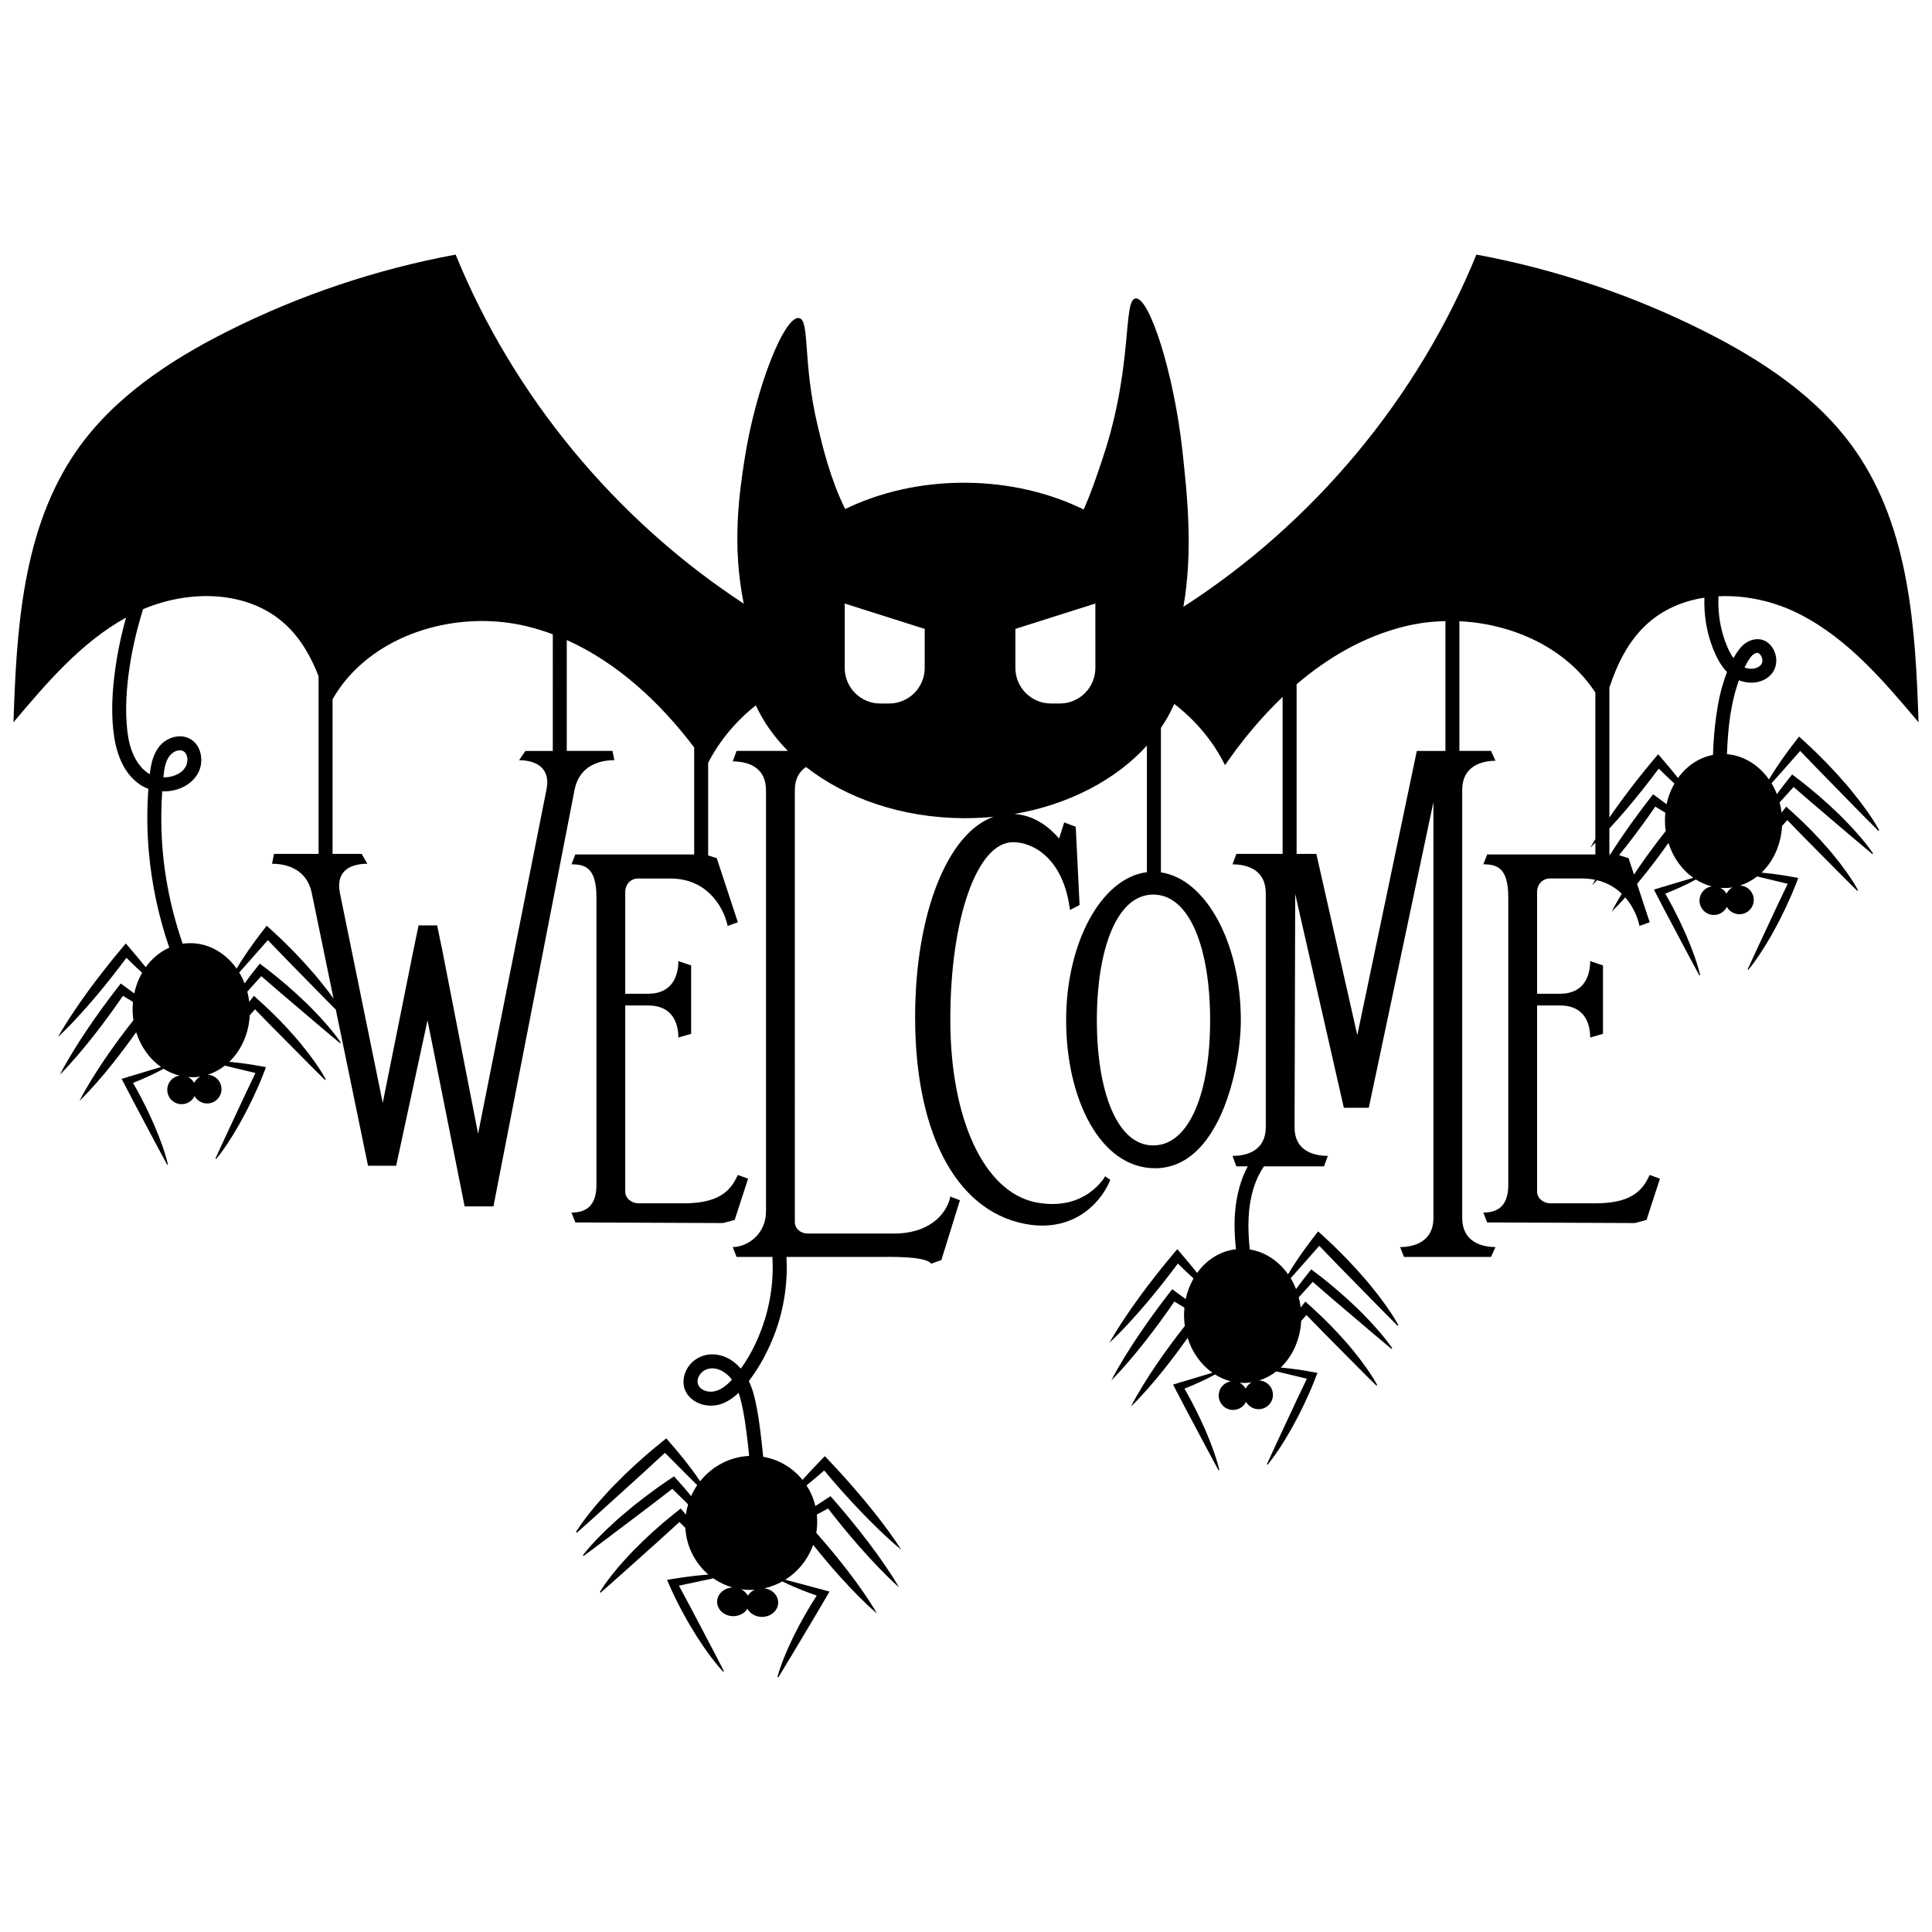 <?xml version="1.0" encoding="utf-8"?>
<!-- Generator: Adobe Illustrator 24.1.2, SVG Export Plug-In . SVG Version: 6.00 Build 0)  -->
<svg version="1.1" id="Layer_1" xmlns="http://www.w3.org/2000/svg" xmlns:xlink="http://www.w3.org/1999/xlink" x="0px" y="0px"
	 viewBox="0 0 714 714" style="enable-background:new 0 0 714 714;" xml:space="preserve">
<style type="text/css">
	.st0{fill:#B92327;}
	.st1{fill:#9E1C20;}
	.st2{fill:#6A943E;}
	.st3{fill:#07351E;}
	.st4{fill:#F58B89;}
	.st5{fill:#FFFFFF;}
	.st6{fill:#F37376;}
	.st7{fill:#070707;}
	.st8{fill:#EC277D;}
	.st9{fill:#F080AF;}
	.st10{fill:#B71F60;}
	.st11{fill:#ED4891;}
	.st12{fill:#F5A0C5;}
	.st13{fill:#010101;}
	.st14{fill:#231F20;}
	.st15{fill:#F6F190;}
	.st16{fill:#FBB03A;}
	.st17{fill:#FBB040;}
	.st18{fill:#F15A26;}
</style>
<path d="M690.223,300.064c-0.505-0.722-1.035-1.419-1.55-2.13
	c-0.525-0.701-1.026-1.426-1.571-2.109l-1.63-2.052l-1.636-2.046l-1.685-1.999
	c-2.275-2.638-4.623-5.204-7.036-7.707c-2.431-2.486-4.902-4.933-7.475-7.281
	l-2.774-2.532l-2.042,2.656c-1.082,1.407-2.162,2.817-3.181,4.279
	c-1.031,1.454-2.088,2.882-3.047,4.398l-1.471,2.245l-1.375,2.273
	c-3.748-5.307-9.318-8.831-15.52-9.348c0.019-0.541,0.03-1.083,0.056-1.624
	c0.405-8.653,1.38-17.509,4.371-25.695c3.723,1.506,8.28,1.198,11.334-1.582
	c3.232-2.941,3.155-7.933,0.473-11.203c-3.147-3.837-8.396-2.676-11.283,0.824
	c-0.961,1.165-1.799,2.449-2.554,3.792c-0.968-1.353-1.727-2.881-2.335-4.315
	c-2.48-5.852-3.519-12.232-3.199-18.549c10.107-0.495,20.641,1.904,29.687,6.458
	c17.91,9.018,31.33,24.772,44.242,40.114
	c-1.109-34.7-3.374-71.447-23.082-100.028
	c-13.66-19.812-34.437-33.605-55.934-44.422
	c-26.599-13.386-55.106-22.976-84.387-28.39
	c-21.667,53.077-60.094,99.127-108.276,130.162
	c3.626-20.69,1.412-41.219-0.329-57.328c-3.165-29.27-12.38-57.569-17.43-56.625
	c-4.613,0.862-0.847,25.207-11.873,58.453c-2.132,6.427-4.366,13.135-7.23,19.525
	c-12.619-6.166-27.599-9.792-43.698-9.877c-16.375-0.087-31.632,3.501-44.45,9.725
	c-5.523-11.237-8.316-23.022-10.17-30.842
	c-5.565-23.485-2.846-38.645-6.727-39.708
	c-5.329-1.46-16.209,25.535-20.321,52.458
	c-1.788,11.703-4.746,31.127-0.252,53.05
	c-47.34-31.016-85.081-76.579-106.478-128.994
	c-29.281,5.414-57.788,15.004-84.387,28.39
	c-21.497,10.818-42.273,24.611-55.934,44.422
	c-19.708,28.582-21.973,65.329-23.082,100.028c12.267-14.576,25.002-29.512,41.602-38.703
	c-1.404,5.008-2.567,10.081-3.411,15.225c-1.421,8.662-2.261,17.718-1.305,26.479
	c0.821,7.52,3.305,15.586,9.895,20.036c0.945,0.638,1.982,1.153,3.077,1.547
	c-0.585,7.755-0.524,15.557,0.163,23.303c1.07,12.072,3.611,23.971,7.56,35.399
	c-3.446,1.529-6.434,4.044-8.72,7.229c-1.966-2.479-3.997-4.898-6.06-7.286
	l-1.287-1.489l-1.348,1.6c-4.361,5.177-8.542,10.494-12.54,15.956
	c-1.989,2.739-3.946,5.502-5.808,8.341c-1.888,2.818-3.696,5.699-5.369,8.686
	c2.507-2.331,4.88-4.768,7.171-7.269c2.318-2.48,4.541-5.035,6.733-7.614
	c3.945-4.681,7.733-9.486,11.382-14.399c1.902,1.87,3.823,3.723,5.804,5.518
	c-1.33,2.307-2.323,4.885-2.908,7.641c-1.232-0.926-2.47-1.842-3.718-2.745
	l-1.262-0.915l-1.026,1.318c-3.976,5.108-7.774,10.345-11.398,15.709
	c-1.807,2.685-3.564,5.406-5.26,8.172c-1.686,2.774-3.327,5.58-4.816,8.496
	c2.314-2.317,4.479-4.741,6.597-7.201c2.109-2.465,4.157-4.975,6.154-7.523
	c3.669-4.696,7.183-9.505,10.554-14.418c1.227,0.756,2.46,1.503,3.702,2.238
	c-0.133,1.414-0.168,2.861-0.082,4.332c0.048,0.825,0.133,1.637,0.249,2.437
	c-3.617,4.579-7.078,9.271-10.373,14.088c-1.72,2.529-3.393,5.09-5.001,7.701
	c-1.601,2.616-3.153,5.268-4.558,8.03c2.228-2.153,4.307-4.416,6.337-6.716
	c2.022-2.303,3.981-4.656,5.891-7.044c3.021-3.792,5.925-7.671,8.724-11.628
	c1.716,5.403,4.998,9.923,9.182,12.88c-1.898,0.556-3.797,1.112-5.689,1.692
	l-6.046,1.83l-0.11-0.184l-0.103,0.247l-2.274,0.688l-0.325,0.098l0.158,0.304
	l1.104,2.121l-0.093,0.225l0.176-0.066l2.917,5.602l4.167,7.849l4.166,7.849
	c1.382,2.62,2.81,5.216,4.213,7.825l0.282-0.147
	c-0.347-1.492-0.772-2.941-1.228-4.375l-0.707-2.138l-0.77-2.106
	c-0.499-1.411-1.071-2.783-1.64-4.158c-0.287-0.685-0.556-1.381-0.859-2.058
	l-0.922-2.025c-1.2-2.716-2.525-5.366-3.89-7.996
	c-0.934-1.751-1.882-3.495-2.873-5.216c0.379-0.151,0.759-0.296,1.134-0.458
	c1.379-0.57,2.763-1.127,4.119-1.771l2.043-0.939l2.021-1.011
	c0.662-0.339,1.321-0.688,1.976-1.051c1.835,1.158,3.822,2.022,5.912,2.543
	c-0.419,0.061-0.838,0.168-1.248,0.335c-2.714,1.108-4.015,4.207-2.907,6.921
	c1.108,2.714,4.207,4.015,6.921,2.907c1.271-0.519,2.226-1.476,2.775-2.623
	c1.28,2.331,4.132,3.384,6.654,2.353c2.714-1.108,4.015-4.206,2.907-6.921
	c-0.811-1.984-2.686-3.209-4.697-3.293c2.305-0.729,4.444-1.876,6.351-3.373
	c1.014,0.249,2.029,0.501,3.046,0.742l8.234,1.973l-3.646,7.648l-3.731,7.988
	l-3.73,7.988c-1.251,2.659-2.455,5.341-3.684,8.01l0.284,0.134
	c0.973-1.166,1.867-2.369,2.729-3.586l1.272-1.837l1.206-1.867
	c0.82-1.238,1.564-2.511,2.313-3.782c0.371-0.637,0.763-1.265,1.117-1.911
	l1.054-1.939c1.435-2.573,2.741-5.206,4.009-7.856
	c1.239-2.665,2.451-5.342,3.521-8.086l1.192-3.059l-2.92-0.524
	c-1.448-0.259-2.896-0.519-4.362-0.7c-1.461-0.203-2.92-0.418-4.399-0.545
	l-1.899-0.188c4.376-4.192,7.216-10.352,7.568-17.237l1.946-2.179l6.229,6.392
	l6.532,6.589l6.532,6.588c2.171,2.203,4.385,4.363,6.576,6.546l0.265-0.26
	c-0.763-1.419-1.599-2.764-2.464-4.082l-1.319-1.956
	c-0.448-0.644-0.92-1.265-1.378-1.899c-0.467-0.625-0.912-1.272-1.397-1.88
	l-1.453-1.825l-1.457-1.82l-1.503-1.776c-4.06-4.683-8.384-9.106-12.984-13.257
	l-2.595-2.342l-1.708,2.215c-0.159-1.293-0.403-2.553-0.726-3.772l5.171-5.713
	l7.057,6.1l7.346,6.247l7.346,6.247c2.443,2.09,4.924,4.135,7.385,6.203
	l0.236-0.276c-0.934-1.379-1.936-2.681-2.96-3.955l-1.557-1.888
	c-0.525-0.623-1.074-1.217-1.609-1.827c-0.543-0.602-1.068-1.223-1.626-1.809
	l-1.676-1.748l-1.679-1.746l-1.721-1.697c-2.317-2.236-4.691-4.406-7.124-6.506
	c-2.445-2.086-4.919-4.14-7.485-6.086l-2.488-1.887l-1.714,2.161
	c-1.036,1.306-2.07,2.613-3.047,3.973c-0.282,0.389-0.567,0.774-0.852,1.161
	c-0.56-1.416-1.227-2.763-1.995-4.023c1.277-1.421,2.551-2.845,3.81-4.281
	l6.78-7.683l6.975,7.233l7.302,7.449l7.302,7.448
	c1.171,1.201,2.354,2.392,3.539,3.579l11.893,57.669h10.406l11.587-53.757
	l13.717,68.791h10.641l30.034-154.209c1.892-8.883,9.459-10.706,14.662-10.706
	l-0.709-3.416h-16.883v-40.982c18.693,8.378,34.494,23.056,47.086,39.689v39.56
	c-11.601,0-43.924,0-43.924,0l-1.418,3.644c5.203,0,9.223,1.367,9.223,12.301v106.146
	c0,7.972-4.021,10.25-9.223,10.25l1.418,3.645l54.629,0.227l4.257-1.139
	l4.966-15.261l-3.783-1.367c-2.129,4.328-5.203,10.478-19.865,10.478h-16.791
	c-2.601,0-4.966-1.822-4.966-4.327v-68.79h8.513c8.987,0,11.116,6.606,11.116,11.845
	l4.729-1.367v-25.284l-4.729-1.595c0,5.24-2.129,12.073-11.116,12.073h-8.513v-37.584
	c0-2.962,2.129-5.012,4.73-5.012h12.298
	c14.662,0.228,19.864,12.529,20.81,17.54l3.784-1.367l-7.805-23.689
	l-3.172-1.018v-34.216c4.248-8.262,10.337-15.468,17.608-21.23
	c2.811,6.098,6.845,11.763,11.871,16.831h-18.978l-1.419,3.872
	c5.203,0,12.298,1.822,12.298,10.706v155.575c0,8.656-7.095,13.211-12.298,13.211
	l1.419,3.644h13.248c0.434,7.589-0.437,15.192-2.623,22.497
	c-1.958,6.542-4.967,13.149-9.057,18.785c-1.047-1.217-2.242-2.315-3.655-3.21
	c-4.301-2.724-9.787-2.921-13.807,0.389c-3.519,2.897-5.082,8.329-2.309,12.26
	c2.657,3.769,7.878,5.075,12.187,3.72c2.62-0.825,4.823-2.358,6.756-4.22
	c0.248,0.717,0.475,1.439,0.667,2.167c1.415,5.389,2.109,11.04,2.752,16.566
	c0.178,1.528,0.337,3.058,0.481,4.589c-7.238,0.338-13.767,3.899-18.118,9.366
	l-1.546-2.274l-1.654-2.245c-1.079-1.516-2.268-2.945-3.427-4.399
	c-1.147-1.463-2.361-2.873-3.578-4.282l-2.296-2.657l-3.124,2.532
	c-2.897,2.346-5.68,4.791-8.418,7.276c-2.717,2.502-5.362,5.067-7.923,7.704
	l-1.897,1.998l-1.842,2.046l-1.836,2.05c-0.614,0.682-1.177,1.407-1.769,2.109
	c-0.581,0.711-1.178,1.407-1.746,2.128l-1.675,2.19
	c-1.099,1.476-2.164,2.98-3.14,4.562l0.32,0.277
	c2.755-2.47,5.539-4.914,8.271-7.403l8.219-7.448l8.218-7.448l7.851-7.234
	l7.631,7.682c1.417,1.437,2.851,2.861,4.288,4.281
	c-0.864,1.261-1.615,2.607-2.245,4.023c-0.32-0.387-0.641-0.773-0.959-1.162
	c-1.099-1.36-2.264-2.667-3.43-3.973l-1.928-2.16l-2.801,1.887
	c-2.888,1.945-5.672,3.998-8.425,6.085c-2.739,2.101-5.41,4.27-8.019,6.506
	l-1.937,1.697l-1.89,1.746l-1.886,1.749c-0.627,0.584-1.218,1.206-1.829,1.808
	c-0.603,0.61-1.221,1.204-1.811,1.827l-1.753,1.888
	c-1.153,1.274-2.28,2.576-3.331,3.955l0.266,0.276
	c2.769-2.068,5.561-4.113,8.312-6.202l8.268-6.248l8.268-6.247l7.943-6.1
	l5.82,5.713c-0.364,1.22-0.638,2.479-0.817,3.772l-1.923-2.215l-2.92,2.342
	c-5.178,4.151-10.044,8.575-14.614,13.258l-1.691,1.775l-1.64,1.82l-1.634,1.826
	c-0.546,0.607-1.046,1.254-1.572,1.88c-0.516,0.633-1.047,1.254-1.55,1.898
	l-1.484,1.956c-0.973,1.318-1.915,2.664-2.773,4.082l0.298,0.26
	c2.466-2.182,4.958-4.344,7.402-6.546l7.352-6.588l7.353-6.589l7.009-6.392
	l2.19,2.18c0.397,6.884,3.592,13.044,8.518,17.236l-2.137,0.188
	c-1.665,0.127-3.306,0.342-4.951,0.545c-1.651,0.181-3.281,0.44-4.91,0.7
	l-3.286,0.524l1.342,3.059c1.204,2.745,2.568,5.422,3.962,8.086
	c1.428,2.651,2.898,5.284,4.513,7.856l1.186,1.94
	c0.399,0.645,0.839,1.273,1.257,1.91c0.843,1.271,1.68,2.545,2.603,3.782
	l1.358,1.867l1.431,1.837c0.97,1.218,1.976,2.421,3.072,3.586l0.319-0.134
	c-1.384-2.669-2.739-5.35-4.146-8.009l-4.199-7.989l-4.199-7.987l-4.103-7.647
	l9.267-1.974c1.145-0.24,2.286-0.493,3.428-0.742
	c2.145,1.497,4.553,2.645,7.147,3.373c-2.263,0.085-4.374,1.308-5.286,3.293
	c-1.248,2.714,0.218,5.813,3.272,6.922c2.838,1.031,6.047-0.023,7.489-2.354
	c0.618,1.148,1.694,2.105,3.124,2.624c3.055,1.108,6.542-0.193,7.79-2.907
	c1.248-2.714-0.217-5.813-3.272-6.922c-0.461-0.168-0.933-0.275-1.405-0.335
	c2.352-0.521,4.589-1.385,6.654-2.542c0.737,0.362,1.479,0.711,2.224,1.05
	l2.275,1.011l2.3,0.939c1.526,0.645,3.084,1.2,4.636,1.772
	c0.422,0.161,0.85,0.306,1.276,0.457c-1.115,1.721-2.183,3.464-3.233,5.216
	c-1.536,2.63-3.027,5.279-4.378,7.996l-1.038,2.025
	c-0.341,0.677-0.642,1.373-0.966,2.059c-0.64,1.374-1.285,2.746-1.846,4.157
	l-0.868,2.106l-0.795,2.138c-0.514,1.433-0.992,2.884-1.382,4.375l0.316,0.147
	c1.579-2.608,3.187-5.205,4.742-7.825l4.69-7.849l4.689-7.849l3.283-5.602
	l0.199,0.067l-0.105-0.225l1.244-2.122l0.178-0.303l-0.366-0.099l-2.56-0.687
	l-0.116-0.248l-0.124,0.184l-6.805-1.83c-2.129-0.578-4.266-1.136-6.403-1.692
	c4.708-2.958,8.403-7.477,10.334-12.88c3.149,3.957,6.418,7.836,9.818,11.628
	c2.151,2.386,4.355,4.739,6.631,7.044c2.284,2.299,4.625,4.562,7.132,6.716
	c-1.58-2.762-3.327-5.414-5.129-8.031c-1.811-2.61-3.694-5.172-5.63-7.701
	c-3.708-4.816-7.604-9.51-11.675-14.089c0.131-0.799,0.226-1.612,0.281-2.437
	c0.097-1.472,0.058-2.918-0.092-4.332c1.398-0.734,2.785-1.482,4.166-2.237
	c3.794,4.912,7.749,9.721,11.879,14.417c2.248,2.547,4.553,5.057,6.927,7.523
	c2.384,2.459,4.82,4.884,7.425,7.2c-1.677-2.915-3.523-5.722-5.421-8.495
	c-1.908-2.767-3.885-5.488-5.92-8.173c-4.079-5.364-8.353-10.601-12.828-15.709
	l-1.154-1.317l-1.421,0.914c-1.404,0.902-2.797,1.819-4.184,2.745
	c-0.657-2.757-1.776-5.334-3.272-7.641c2.229-1.796,4.391-3.648,6.531-5.517
	c4.107,4.914,8.37,9.718,12.811,14.399c2.466,2.579,4.968,5.133,7.578,7.613
	c2.58,2.5,5.249,4.938,8.072,7.269c-1.883-2.987-3.918-5.868-6.043-8.686
	c-2.096-2.839-4.298-5.602-6.536-8.341c-4.5-5.461-9.206-10.779-14.113-15.955
	l-1.517-1.6l-1.449,1.489c-2.322,2.387-4.607,4.806-6.821,7.285
	c-3.566-4.415-8.649-7.536-14.519-8.538c-0.158-1.718-0.333-3.435-0.534-5.15
	c-0.684-5.824-1.392-11.78-2.852-17.471c-0.473-1.847-1.107-3.661-1.922-5.372
	c0.382-0.507,0.755-1.015,1.12-1.524c3.084-4.295,5.58-8.951,7.603-13.83
	c3.979-9.595,5.775-20.127,5.175-30.504h35.025c1.419,0,16.791-0.455,18.446,2.506
	l3.784-1.367l6.858-22.095l-3.547-1.367c-0.946,5.012-6.149,13.439-20.339,13.667
	h-32.398c-2.601,0-4.73-1.822-4.73-4.327V292.109c0-4.412,1.751-7.08,4.152-8.65
	c14.764,11.556,35.376,18.795,58.233,18.917c3.749,0.02,7.435-0.163,11.051-0.515
	c-16.9,5.917-28.976,35.622-28.976,74.071c0,44.417,16.318,73.345,43.042,76.762
	c17.263,2.05,26.25-9.566,29.087-16.628l-1.892-1.367
	c0,0-7.331,13.439-26.014,9.567c-18.919-4.1-31.216-30.978-31.216-67.423
	c0-37.585,9.933-65.601,23.175-65.601c7.569,0,18.683,6.149,21.048,25.056
	l3.547-1.822l-1.419-28.929l-4.257-1.594l-1.892,5.922
	c-3.338-3.858-8.772-8.519-16.496-9.056c20.221-3.501,37.572-12.702,48.955-25.278
	v46.791c-16.663,2.022-29.859,25.768-29.859,54.739
	c0,28.929,12.534,54.668,32.872,54.668c23.885,0,31.69-37.357,31.69-54.668
	c0-28.665-12.919-52.219-29.535-54.671v-53.388
	c1.936-2.832,3.594-5.793,4.941-8.863c7.831,6.045,14.362,13.738,18.754,22.625
	c6.204-9.004,13.314-17.617,21.28-25.209v58.005h-17.095l-1.419,3.872
	c5.203,0,12.298,1.823,12.298,10.706v86.329c0,8.884-7.095,10.706-12.298,10.706
	l1.419,3.872h4.21c-2.567,4.759-3.959,10.115-4.554,15.566
	c-0.549,5.03-0.326,10.05,0.181,15.053c-5.821,0.664-10.877,3.944-14.332,8.757
	c-1.966-2.478-3.997-4.897-6.06-7.284l-1.287-1.49l-1.348,1.601
	c-4.36,5.176-8.541,10.494-12.539,15.955c-1.989,2.739-3.946,5.502-5.808,8.341
	c-1.888,2.817-3.696,5.698-5.369,8.686c2.507-2.332,4.88-4.768,7.171-7.269
	c2.318-2.48,4.541-5.034,6.733-7.614c3.945-4.681,7.733-9.484,11.382-14.398
	c1.902,1.869,3.823,3.721,5.803,5.517c-1.329,2.308-2.323,4.885-2.907,7.641
	c-1.232-0.927-2.47-1.843-3.718-2.746l-1.262-0.913l-1.026,1.317
	c-3.976,5.108-7.774,10.345-11.398,15.708c-1.807,2.685-3.564,5.407-5.26,8.174
	c-1.686,2.773-3.327,5.58-4.816,8.495c2.314-2.317,4.479-4.742,6.597-7.201
	c2.109-2.465,4.157-4.975,6.154-7.522c3.669-4.697,7.184-9.506,10.554-14.419
	c1.227,0.756,2.46,1.504,3.702,2.238c-0.134,1.414-0.168,2.861-0.082,4.332
	c0.048,0.825,0.133,1.637,0.249,2.437c-3.617,4.579-7.079,9.272-10.373,14.088
	c-1.72,2.528-3.393,5.091-5.002,7.701c-1.601,2.616-3.153,5.268-4.557,8.03
	c2.227-2.153,4.307-4.415,6.337-6.715c2.022-2.305,3.98-4.657,5.891-7.044
	c3.021-3.793,5.925-7.672,8.724-11.629c1.715,5.402,4.998,9.923,9.182,12.88
	c-1.899,0.556-3.797,1.112-5.689,1.692l-6.046,1.829l-0.11-0.183l-0.103,0.247
	l-2.274,0.688l-0.326,0.099l0.158,0.303l1.104,2.122l-0.094,0.224l0.177-0.066
	l2.917,5.601l4.167,7.85l4.166,7.849c1.382,2.62,2.81,5.216,4.213,7.825
	l0.282-0.148c-0.347-1.49-0.772-2.94-1.228-4.374l-0.707-2.139l-0.77-2.105
	c-0.499-1.411-1.072-2.783-1.64-4.158c-0.287-0.685-0.556-1.381-0.858-2.058
	l-0.922-2.026c-1.2-2.715-2.525-5.365-3.889-7.995
	c-0.934-1.751-1.882-3.495-2.873-5.216c0.379-0.151,0.759-0.296,1.134-0.457
	c1.379-0.571,2.763-1.127,4.119-1.772l2.043-0.94l2.021-1.01
	c0.662-0.339,1.321-0.687,1.976-1.051c1.834,1.158,3.822,2.022,5.912,2.543
	c-0.419,0.061-0.838,0.168-1.248,0.335c-2.714,1.108-4.015,4.207-2.907,6.922
	c1.108,2.713,4.207,4.016,6.921,2.907c1.27-0.52,2.226-1.478,2.775-2.625
	c1.281,2.331,4.133,3.384,6.655,2.354c2.714-1.108,4.015-4.207,2.907-6.922
	c-0.811-1.984-2.686-3.209-4.697-3.293c2.305-0.729,4.444-1.877,6.35-3.374
	c1.015,0.25,2.029,0.503,3.046,0.743l8.234,1.974l-3.646,7.647l-3.731,7.988
	l-3.73,7.987c-1.251,2.659-2.455,5.341-3.684,8.01l0.284,0.134
	c0.973-1.166,1.867-2.368,2.729-3.586l1.272-1.837l1.206-1.867
	c0.82-1.239,1.564-2.511,2.313-3.782c0.371-0.638,0.763-1.266,1.117-1.91
	l1.054-1.94c1.435-2.572,2.741-5.206,4.009-7.856
	c1.239-2.665,2.451-5.342,3.521-8.086l1.192-3.059l-2.92-0.524
	c-1.448-0.259-2.896-0.52-4.362-0.7c-1.462-0.203-2.92-0.418-4.399-0.545
	l-1.899-0.188c4.376-4.192,7.215-10.352,7.568-17.237l1.946-2.179l6.228,6.392
	l6.533,6.588l6.532,6.589c2.171,2.203,4.385,4.363,6.576,6.546l0.265-0.26
	c-0.763-1.418-1.599-2.764-2.464-4.083l-1.319-1.955
	c-0.448-0.645-0.92-1.265-1.378-1.899c-0.467-0.625-0.911-1.272-1.397-1.88
	l-1.453-1.825l-1.457-1.82l-1.503-1.776c-4.06-4.682-8.383-9.106-12.984-13.258
	l-2.595-2.341l-1.709,2.215c-0.158-1.293-0.402-2.553-0.726-3.772l5.171-5.713
	l7.057,6.099l7.346,6.248l7.346,6.248c2.443,2.087,4.924,4.133,7.385,6.202
	l0.236-0.276c-0.934-1.38-1.936-2.681-2.96-3.955l-1.558-1.888
	c-0.524-0.623-1.074-1.217-1.609-1.827c-0.543-0.602-1.068-1.223-1.625-1.808
	l-1.676-1.75l-1.679-1.745l-1.721-1.697c-2.317-2.236-4.691-4.405-7.124-6.506
	c-2.446-2.086-4.919-4.14-7.485-6.086l-2.488-1.886l-1.714,2.16
	c-1.036,1.306-2.07,2.613-3.047,3.973c-0.282,0.389-0.567,0.775-0.852,1.161
	c-0.56-1.415-1.227-2.762-1.995-4.023c1.277-1.42,2.551-2.844,3.81-4.281
	l6.78-7.682l6.975,7.233l7.302,7.448l7.302,7.449
	c2.427,2.489,4.901,4.933,7.349,7.403l0.285-0.277
	c-0.867-1.583-1.814-3.087-2.79-4.562l-1.488-2.19
	c-0.505-0.722-1.035-1.418-1.551-2.128c-0.525-0.702-1.027-1.426-1.572-2.109
	l-1.632-2.051l-1.637-2.045l-1.686-1.999c-2.275-2.637-4.625-5.201-7.04-7.703
	c-2.432-2.485-4.905-4.93-7.479-7.277l-2.775-2.531l-2.04,2.657
	c-1.082,1.408-2.161,2.819-3.179,4.281c-1.03,1.454-2.086,2.884-3.045,4.399
	l-1.47,2.246l-1.374,2.274c-3.473-4.912-8.507-8.292-14.157-9.175
	c-0.784-7.745-0.876-15.455,1.53-23.038c0.87-2.74,2.113-5.34,3.743-7.685
	h22.166l1.419-3.872c-5.203,0-12.298-1.822-12.298-10.478l0.237-86.329l17.973,79.04
	h9.223l23.885-112.98v153.753c0,8.656-7.094,10.706-12.297,10.706l1.418,3.644
	h32.163l1.655-3.644c-5.204,0-12.298-2.05-12.298-10.706v-158.308
	c0-8.656,7.094-10.706,12.298-10.706l-1.655-3.644h-11.687v-47.93
	c20.004,0.947,39.656,10.05,50.253,26.373v54.146
	c-0.639,1.057-1.281,2.111-1.888,3.193c0.646-0.6,1.26-1.224,1.888-1.837
	v4.322c-13.662,0-39.989,0-39.989,0l-1.418,3.644c5.203,0,9.223,1.367,9.223,12.301
	v106.146c0,7.972-4.021,10.25-9.223,10.25l1.418,3.645l54.629,0.227l4.257-1.139
	l4.966-15.261l-3.783-1.367c-2.129,4.328-5.203,10.478-19.865,10.478h-16.791
	c-2.601,0-4.966-1.822-4.966-4.327v-68.79h8.513
	c8.987,0,11.116,6.606,11.116,11.845l4.729-1.367v-25.284l-4.729-1.595
	c0,5.24-2.129,12.073-11.116,12.073h-8.513v-37.584
	c0-2.962,2.129-5.012,4.73-5.012h12.298c1.593,0.025,3.068,0.199,4.443,0.485
	c-0.373,0.687-0.763,1.364-1.121,2.062c0.625-0.625,1.215-1.274,1.82-1.912
	c3.845,0.929,6.836,2.79,9.13,5.001c-1.296,2.156-2.56,4.336-3.712,6.6
	c1.747-1.688,3.391-3.452,5.004-5.24c3.24,3.726,4.774,8.043,5.245,10.544
	l3.784-1.367l-4.672-14.179c0.971-1.161,1.928-2.332,2.873-3.511
	c3.023-3.791,5.929-7.669,8.729-11.624c1.714,5.404,4.994,9.926,9.176,12.885
	c-1.899,0.555-3.798,1.111-5.69,1.689l-6.046,1.827l-0.11-0.184l-0.104,0.247
	l-2.274,0.687l-0.326,0.098l0.158,0.304l1.104,2.122l-0.094,0.224l0.177-0.065
	l2.914,5.602l4.163,7.852l4.162,7.851c1.38,2.621,2.808,5.218,4.209,7.828
	l0.282-0.148c-0.346-1.491-0.771-2.94-1.226-4.375l-0.706-2.139l-0.769-2.106
	c-0.498-1.411-1.07-2.784-1.638-4.159c-0.287-0.685-0.555-1.381-0.858-2.059
	l-0.921-2.025c-1.199-2.716-2.522-5.367-3.886-7.997
	c-0.932-1.752-1.88-3.497-2.87-5.218c0.379-0.151,0.759-0.296,1.134-0.457
	c1.379-0.57,2.763-1.124,4.12-1.77l2.044-0.938l2.021-1.009
	c0.662-0.339,1.322-0.687,1.977-1.05c1.834,1.159,3.821,2.024,5.91,2.546
	c-0.419,0.061-0.838,0.167-1.248,0.334c-2.714,1.107-4.018,4.205-2.911,6.92
	c1.107,2.715,4.205,4.017,6.92,2.911c1.27-0.519,2.227-1.476,2.776-2.622
	c1.279,2.331,4.13,3.386,6.653,2.356c2.714-1.106,4.017-4.204,2.91-6.919
	c-0.81-1.986-2.685-3.21-4.695-3.295c2.305-0.729,4.445-1.875,6.352-3.371
	c1.015,0.25,2.029,0.503,3.046,0.744l8.233,1.978l-3.65,7.646l-3.735,7.984
	l-3.735,7.987c-1.252,2.658-2.457,5.339-3.688,8.007l0.284,0.135
	c0.974-1.165,1.868-2.368,2.731-3.585l1.273-1.836l1.207-1.866
	c0.82-1.238,1.565-2.511,2.315-3.781c0.372-0.638,0.763-1.266,1.118-1.91
	l1.054-1.94c1.436-2.571,2.744-5.204,4.013-7.853
	c1.241-2.664,2.454-5.341,3.525-8.084l1.194-3.059l-2.919-0.525
	c-1.448-0.26-2.896-0.521-4.362-0.703c-1.462-0.203-2.92-0.419-4.399-0.547
	l-1.899-0.189c4.379-4.189,7.221-10.348,7.577-17.233l1.948-2.178l6.225,6.396
	l6.529,6.592l6.529,6.592c2.17,2.204,4.383,4.366,6.572,6.55l0.265-0.26
	c-0.762-1.419-1.598-2.766-2.462-4.084l-1.318-1.956
	c-0.447-0.645-0.919-1.266-1.377-1.9c-0.467-0.626-0.911-1.273-1.396-1.88
	l-1.451-1.827l-1.456-1.82l-1.502-1.777c-4.057-4.685-8.379-9.11-12.977-13.264
	l-2.593-2.343l-1.71,2.214c-0.158-1.293-0.401-2.553-0.724-3.772l5.174-5.711
	l7.054,6.103l7.343,6.252l7.343,6.251c2.442,2.091,4.922,4.137,7.381,6.207
	l0.237-0.277c-0.934-1.379-1.934-2.681-2.958-3.956l-1.557-1.889
	c-0.524-0.623-1.073-1.217-1.608-1.828c-0.543-0.602-1.067-1.223-1.624-1.809
	l-1.675-1.75l-1.678-1.746l-1.72-1.698c-2.316-2.237-4.689-4.408-7.121-6.51
	c-2.445-2.087-4.917-4.143-7.482-6.089l-2.487-1.888l-1.715,2.159
	c-1.037,1.306-2.072,2.613-3.049,3.972c-0.283,0.388-0.568,0.774-0.853,1.161
	c-0.559-1.417-1.225-2.764-1.993-4.025c1.278-1.42,2.553-2.843,3.813-4.279
	l6.784-7.679l6.971,7.238l7.298,7.453l7.298,7.452
	c2.426,2.491,4.898,4.936,7.345,7.407l0.285-0.277
	c-0.866-1.582-1.812-3.087-2.788-4.563L690.223,300.064z M645.58,245.062
	c0.726-1.265,1.64-2.966,3.055-3.586c0.619-0.272,0.861-0.247,1.292-0.065
	l0.412,0.284c-0.124-0.102,0.335,0.425,0.315,0.396
	c0.635,0.926,0.842,1.958,0.538,2.909c-0.257,0.805-1.271,1.595-2.295,1.898
	c-1.341,0.397-2.855,0.313-4.188-0.223
	C644.987,246.131,645.275,245.592,645.58,245.062z M71.776,400.214
	c-0.531-0.967-1.335-1.71-2.271-2.179c0.863,0.068,1.737,0.085,2.621,0.033
	c0.633-0.037,1.256-0.112,1.871-0.209C73.002,398.407,72.242,399.241,71.776,400.214
	z M122.378,367.826c-0.525-0.702-1.027-1.427-1.572-2.109l-1.631-2.051
	l-1.637-2.045l-1.686-1.998c-2.276-2.637-4.626-5.202-7.04-7.704
	c-2.432-2.485-4.904-4.93-7.478-7.277l-2.776-2.531l-2.04,2.657
	c-1.082,1.408-2.161,2.818-3.179,4.282c-1.03,1.454-2.086,2.883-3.045,4.399
	l-1.47,2.245l-1.374,2.274c-4.288-6.065-10.955-9.797-18.224-9.371
	c-0.577,0.033-1.144,0.101-1.706,0.185c-2.77-7.956-4.841-16.156-6.18-24.489
	c-1.262-7.856-1.817-15.834-1.725-23.789c0.031-2.682,0.146-5.363,0.33-8.039
	c3.335,0.105,6.713-0.736,9.36-2.54c2.47-1.684,4.391-4.167,4.915-7.161
	c0.698-3.991-0.826-8.466-4.797-10.087c-3.616-1.476-7.992,0.107-10.419,3.024
	c-2.457,2.955-3.211,6.676-3.649,10.392l-0.128-0.063
	c-2.404-1.328-4.352-3.863-5.652-6.51c-1.392-2.835-2.132-6.076-2.499-9.2
	c-0.904-7.715-0.372-15.744,0.752-23.406c1.085-7.394,2.83-14.66,5.054-21.785
	c17.38-7.34,38.977-7,52.697,5.726c5.597,5.192,9.38,11.896,12.153,19.07
	v65.643H101.244l-0.71,3.645c5.203,0,12.77,1.822,14.662,10.706l8.069,39.121
	C122.968,368.638,122.673,368.232,122.378,367.826z M60.384,287.283
	c0.295-3.036,0.713-6.573,2.997-8.697c1.644-1.53,4.55-2.058,5.544,0.412
	c0.513,1.274,0.4,2.364,0.06,3.467c-0.252,0.819-0.787,1.639-1.469,2.307
	c-1.375,1.346-3.662,2.244-5.569,2.439
	C61.416,287.263,60.896,287.285,60.384,287.283z M204.295,277.531h-10.112
	l-2.364,3.416c5.203,0,11.824,2.05,10.169,10.706l-25.304,127.33l-13.244-67.878
	l-1.892-9.112h-6.859l-1.892,9.112l-11.351,56.489l-15.845-77.673
	c-1.655-8.884,4.966-10.706,10.169-10.706l-2.129-3.645h-10.74v-57.143
	c13.457-23.658,45.229-33.483,71.935-26.934c3.227,0.791,6.378,1.781,9.458,2.934
	V277.531z M270.389,510.017c-2.408,2.606-5.696,5.036-9.314,4.106
	c-2.939-0.755-4.235-3.366-2.511-5.97c1.954-2.952,5.591-3.018,8.455-1.382
	c1.414,0.808,2.55,1.883,3.475,3.123L270.389,510.017z M278.939,587.513
	c-1.054,0.469-1.958,1.212-2.556,2.179c-0.524-0.973-1.38-1.807-2.5-2.355
	c0.693,0.098,1.394,0.172,2.106,0.209
	C276.983,587.598,277.967,587.58,278.939,587.513z M341.738,246.84
	c0,7.263-5.888,13.151-13.152,13.151h-3.255c-7.263,0-13.151-5.888-13.151-13.151
	v-23.797l29.558,9.378V246.84z M404.812,246.84c0,7.263-5.889,13.151-13.152,13.151
	h-3.255c-7.264,0-13.152-5.888-13.152-13.151v-14.419l29.559-9.378V246.84z
	 M447.219,377.07c0,25.967-7.33,46.24-21.047,46.24
	c-13.48,0-20.811-20.273-20.811-46.24c0-26.194,7.331-46.467,20.811-46.467
	C439.888,330.604,447.219,350.876,447.219,377.07z M462.576,510.842
	c-0.995,0.548-1.755,1.381-2.221,2.355c-0.531-0.967-1.335-1.71-2.272-2.179
	c0.864,0.068,1.737,0.085,2.621,0.032
	C461.338,511.014,461.961,510.939,462.576,510.842z M534.182,277.531h-10.578
	L501.611,382.537l-15.135-66.968h-7.297v-62.678
	c11.697-10.014,25.065-17.741,39.984-21.4c4.884-1.197,9.939-1.836,15.019-1.954
	V277.531z M605.216,321.189c-0.455,0.669-0.898,1.347-1.346,2.021l-1.992-6.045
	l-3.529-1.134c0.951-1.166,1.893-2.338,2.821-3.521
	c3.672-4.694,7.188-9.501,10.562-14.412c1.227,0.756,2.459,1.505,3.701,2.24
	c-0.134,1.414-0.169,2.86-0.084,4.332c0.048,0.825,0.132,1.636,0.248,2.437
	C611.977,311.683,608.513,316.374,605.216,321.189z M615.905,297.205
	c-1.231-0.927-2.469-1.844-3.716-2.747l-1.262-0.915l-1.027,1.317
	c-3.978,5.106-7.779,10.34-11.405,15.703c-1.164,1.726-2.297,3.474-3.416,5.234
	c-0.102,0-0.2,0-0.308,0V306.173l0.119-0.125c2.319-2.479,4.544-5.032,6.736-7.61
	c3.948-4.679,7.738-9.481,11.389-14.393c1.901,1.871,3.821,3.724,5.801,5.522
	C617.486,291.871,616.491,294.449,615.905,297.205z M633.773,268.544
	c-0.373,3.475-0.603,6.959-0.715,10.444c-5.223,0.994-9.745,4.116-12.92,8.534
	c-1.965-2.48-3.994-4.899-6.056-7.288l-1.286-1.49l-1.349,1.599
	c-4.363,5.174-8.547,10.49-12.548,15.949c-1.404,1.932-2.778,3.887-4.129,5.861
	V254.112c2.876-8.726,6.974-17.064,13.648-23.256
	c5.991-5.558,13.485-8.753,21.474-9.978c-0.219,6.445,0.833,12.936,3.216,18.92
	c1.211,3.043,2.809,6.174,5.134,8.555c-0.621,1.616-1.162,3.25-1.635,4.849
	C635.133,258.199,634.329,263.371,633.773,268.544z M638.052,330.296
	c-0.531-0.967-1.334-1.71-2.27-2.18c0.864,0.069,1.737,0.086,2.621,0.034
	c0.633-0.036,1.255-0.111,1.871-0.208
	C639.279,328.49,638.519,329.323,638.052,330.296z"/>
</svg>
